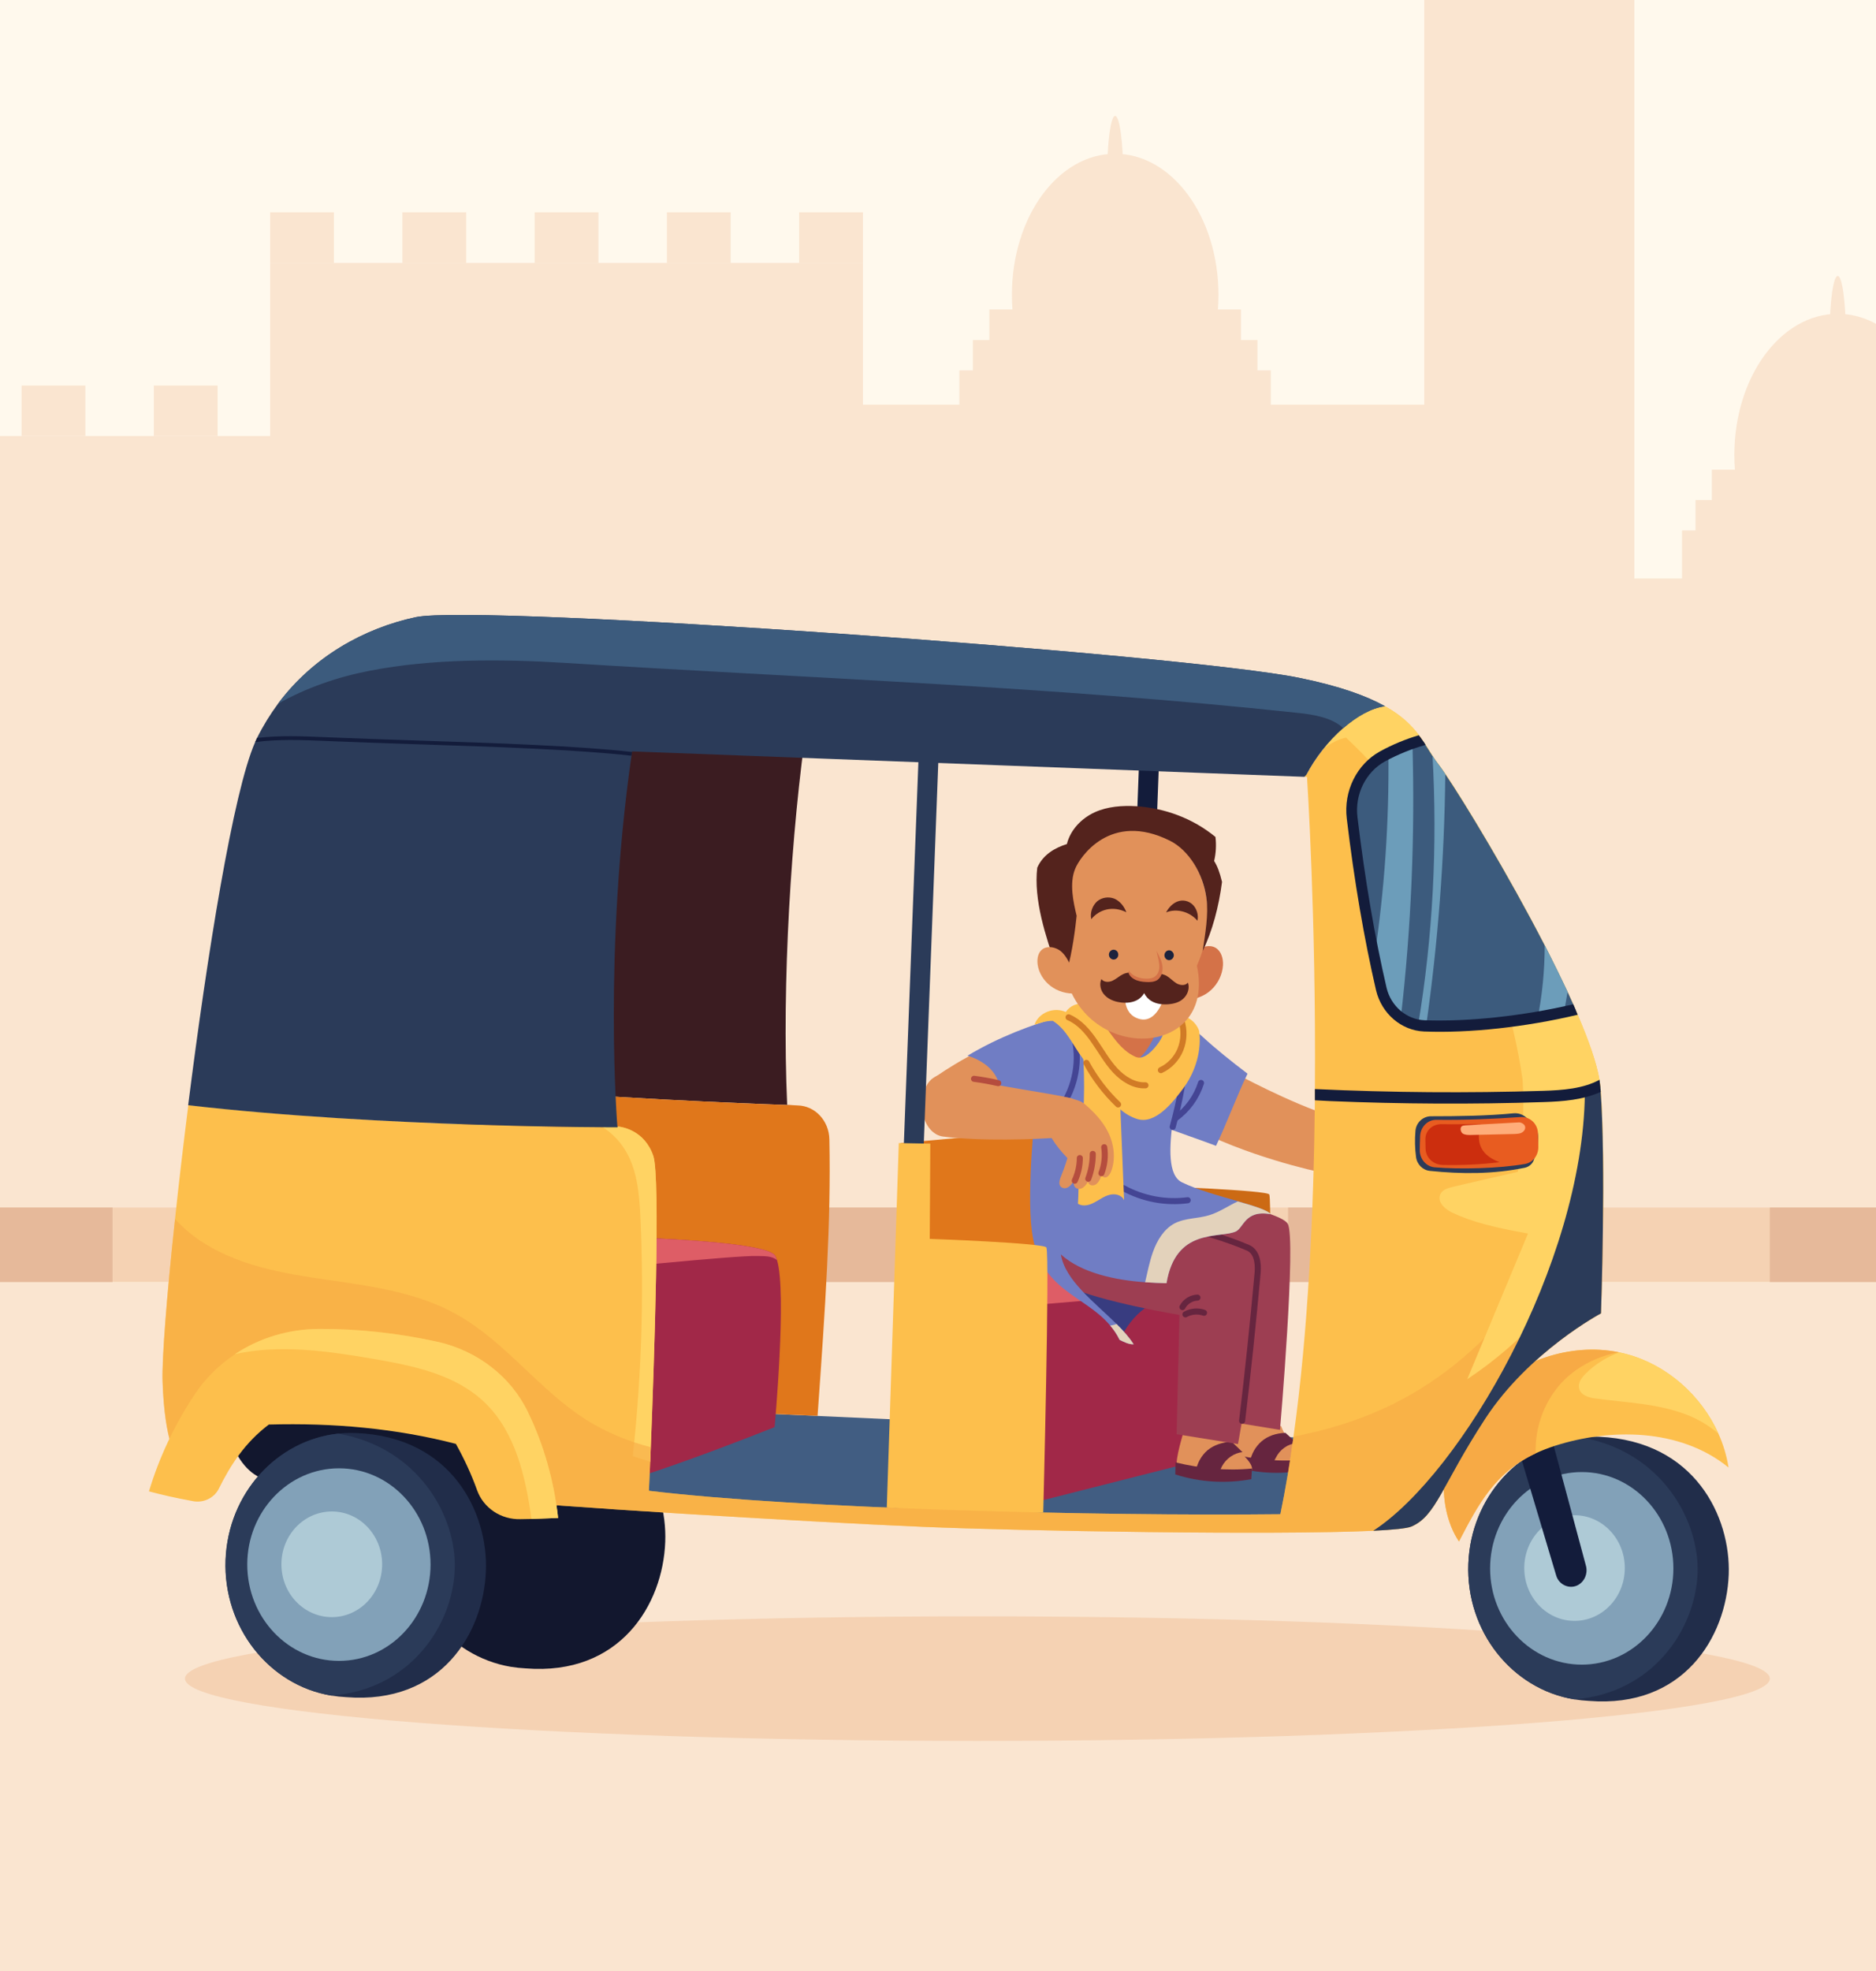 <svg width="619" height="650" viewBox="0 0 619 650" fill="none" xmlns="http://www.w3.org/2000/svg">
<rect x="0" y="0" width="619" height="650" fill="#808080" stroke="none"/>
<g clip-path="url(#clip0_69_13)">
<path d="M0 0H619V650H0V0Z" fill="#FFF9ED"/>
<path d="M619 650H0V422.76H619V650Z" fill="#FAE5D0"/>
<path d="M284.74 133.445H469.945V410.475H284.74V133.445Z" fill="#FAE5D0"/>
<path d="M469.945 -28.925H539.273V410.475H469.945V-28.925Z" fill="#FAE5D0"/>
<path d="M539.273 190.775H619.372V410.475H539.273V190.775Z" fill="#FAE5D0"/>
<path d="M89.136 86.71H284.74V410.475H89.136V86.71Z" fill="#FAE5D0"/>
<path d="M89.136 70.005H110.182V86.71H89.136V70.005Z" fill="#FAE5D0"/>
<path d="M132.775 70.005H153.821V86.71H132.775V70.005Z" fill="#FAE5D0"/>
<path d="M176.415 70.005H197.461V86.71H176.415V70.005Z" fill="#FAE5D0"/>
<path d="M220.054 70.005H241.1V86.71H220.054V70.005Z" fill="#FAE5D0"/>
<path d="M263.694 70.005H284.74V86.71H263.694V70.005Z" fill="#FAE5D0"/>
<path d="M0 143.78H89.136V410.475H0V143.78Z" fill="#FAE5D0"/>
<path d="M7.118 127.14H28.164V143.78H7.118V127.14Z" fill="#FAE5D0"/>
<path d="M50.758 127.14H71.804V143.78H50.758V127.14Z" fill="#FAE5D0"/>
<path d="M316.557 122.135H419.311V143.78H316.557V122.135Z" fill="#FAE5D0"/>
<path d="M414.916 132.145H321.013V112.125H414.916V132.145Z" fill="#FAE5D0"/>
<path d="M409.469 118.755H326.461V102.05H409.469V118.755Z" fill="#FAE5D0"/>
<path d="M367.934 50.7C386.751 50.7 402.041 71.5 402.041 97.24C402.041 122.98 386.751 143.78 367.934 143.78C349.116 143.78 333.889 122.98 333.889 97.24C333.889 71.5 349.116 50.7 367.934 50.7Z" fill="#FAE5D0"/>
<path d="M367.934 38.22C369.419 38.22 370.595 46.8 370.595 57.395C370.595 67.99 369.419 76.635 367.934 76.635C366.51 76.635 365.334 67.99 365.334 57.395C365.334 46.8 366.51 38.22 367.934 38.22Z" fill="#FAE5D0"/>
<path d="M554.995 174.915H657.749V196.56H554.995V174.915Z" fill="#FAE5D0"/>
<path d="M653.293 184.925H559.452V164.905H653.293V184.925Z" fill="#FAE5D0"/>
<path d="M647.845 171.535H564.837V154.895H647.845V171.535Z" fill="#FAE5D0"/>
<path d="M606.372 103.48C625.19 103.48 640.479 124.28 640.479 150.02C640.479 175.76 625.19 196.56 606.372 196.56C587.555 196.56 572.265 175.76 572.265 150.02C572.265 124.28 587.555 103.48 606.372 103.48Z" fill="#FAE5D0"/>
<path d="M606.372 91C607.858 91 609.034 99.645 609.034 110.24C609.034 120.835 607.858 129.415 606.372 129.415C604.887 129.415 603.711 120.835 603.711 110.24C603.711 99.645 604.887 91 606.372 91Z" fill="#FAE5D0"/>
<path d="M0 398.19H619V422.76H0V398.19Z" fill="#F5D2B3"/>
<path d="M0 398.19H37.14V422.76H0V398.19Z" fill="#E6B99A"/>
<path d="M107.025 398.19H196.161V422.76H107.025V398.19Z" fill="#E6B99A"/>
<path d="M265.984 398.19H355.12V422.76H265.984V398.19Z" fill="#E6B99A"/>
<path d="M425.005 398.19H514.141V422.76H425.005V398.19Z" fill="#E6B99A"/>
<path d="M583.965 398.19H619.371V422.76H583.965V398.19Z" fill="#E6B99A"/>
<path d="M322.499 533C466.912 533 583.965 542.165 583.965 553.54C583.965 564.85 466.912 574.08 322.499 574.08C178.086 574.08 61.033 564.85 61.033 553.54C61.033 542.165 178.086 533 322.499 533Z" fill="#F5D2B3"/>
<path d="M176.725 463.06C174.703 462.973 172.701 463.038 170.72 463.255C150.541 465.465 134.447 482.95 133.642 504.855C132.776 527.15 148.065 546.195 168.554 549.64C170.163 549.9 171.793 550.073 173.444 550.16C204.58 552.63 218.755 529.1 219.498 508.43C220.24 489.515 208.417 464.36 176.725 463.06Z" fill="#12172E"/>
<path d="M73.661 466.115C73.661 466.115 76.199 484.9 87.836 487.955C99.473 491.075 188.981 494.26 188.981 494.26L187.433 455.91L73.661 466.115Z" fill="#12172E"/>
<path d="M453.975 475.215L182.419 462.995L177.963 493.805C177.963 493.805 396.593 504.205 433.981 501.215C471.431 498.225 453.975 475.215 453.975 475.215Z" fill="#415D82"/>
<path d="M259.733 364.325C259.856 364.325 260.001 364.325 260.166 364.325V364.39C260.166 364.39 213.37 362.83 174.558 359.645C166.511 358.93 159.95 356.655 152.831 350.35C154.069 316.225 157.226 282.165 162.178 248.43C162.735 244.725 163.478 240.695 166.326 238.485C168.368 236.86 171.03 236.6 173.568 236.34C202.537 233.48 231.506 230.62 266.356 237.705C261.032 274.235 257.938 324.025 259.733 364.325Z" fill="#3B1C21"/>
<path d="M273.66 375.7C273.536 369.59 268.956 364.65 263.199 364.52C262.27 364.455 261.28 364.455 260.166 364.325V364.39C260.166 364.39 213.369 362.83 174.558 359.645C166.511 358.93 159.95 356.655 152.831 350.35C151.469 386.49 152.212 422.76 155.06 458.9C192.942 463.06 227.421 465.14 269.76 466.895C272.36 430.43 274.217 403.26 273.66 375.7Z" fill="#E0771B"/>
<path d="M255.585 470.6C255.585 470.6 201.175 492.44 189.786 491.985C181.243 491.595 179.572 444.08 179.263 420.42C179.201 412.555 179.263 407.355 179.263 407.355C179.263 407.355 251.19 407.745 255.709 413.985C255.957 414.332 256.184 414.852 256.39 415.545C259.671 426.335 255.585 470.6 255.585 470.6Z" fill="#A12848"/>
<path d="M256.39 415.545C254.595 414.05 252.057 414.245 249.767 414.18C243.205 413.92 197.399 418.535 179.263 420.42C179.201 412.555 179.263 407.355 179.263 407.355C179.263 407.355 251.19 407.745 255.709 413.985C255.957 414.332 256.184 414.852 256.39 415.545Z" fill="#DE5D66"/>
<path d="M570.409 519.22C569.604 539.89 555.429 563.355 524.293 560.885C522.642 560.798 521.012 560.625 519.403 560.365C498.914 556.985 483.625 537.94 484.491 515.58C485.358 493.675 501.452 476.19 521.631 473.98C523.612 473.763 525.614 473.698 527.636 473.785C559.267 475.15 571.089 500.24 570.409 519.22Z" fill="#212D4A"/>
<path d="M560.133 518.765C559.39 537.55 545.091 558.48 519.403 560.365C498.914 556.985 483.625 537.94 484.491 515.645C485.296 493.675 501.452 476.19 521.631 473.98C548.186 478.53 560.752 501.345 560.133 518.765Z" fill="#2B3B59"/>
<path d="M521.941 485.42C538.592 485.42 552.148 499.655 552.148 517.205C552.148 534.69 538.592 548.925 521.941 548.925C505.228 548.925 491.672 534.69 491.672 517.205C491.672 499.655 505.228 485.42 521.941 485.42Z" fill="#82A1B8"/>
<path d="M519.527 499.655C528.688 499.655 536.116 507.455 536.116 517.075C536.116 526.695 528.688 534.495 519.527 534.495C510.365 534.495 502.938 526.695 502.938 517.075C502.938 507.455 510.365 499.655 519.527 499.655Z" fill="#AECAD6"/>
<path d="M498.295 468.715L513.461 519.48C514.327 522.535 517.67 524.095 520.455 522.795C522.746 521.69 523.984 518.96 523.303 516.36L510.304 468" fill="#131C3B"/>
<path d="M570.347 483.925C554.129 470.73 530.854 471.055 513.027 476.775C510.758 477.512 508.653 478.335 506.713 479.245C493.529 485.42 488.02 495.495 481.396 508.3C473.659 496.795 473.906 475.15 489.134 460.33C501.019 448.695 518.103 442.715 534.073 445.9C534.156 445.943 534.238 445.965 534.321 445.965C535.187 446.16 536.054 446.355 536.921 446.615C549.982 450.125 561.309 460.07 567.004 472.745C568.613 476.32 569.728 480.025 570.347 483.925Z" fill="#FDBF4C"/>
<path d="M534.073 445.9C527.326 447.2 520.95 450.32 516.122 455.065C509.747 461.435 506.404 470.405 506.713 479.245C493.529 485.42 488.02 495.495 481.396 508.3C473.659 496.795 473.906 475.15 489.134 460.33C501.019 448.695 518.103 442.715 534.073 445.9Z" fill="#F7AA45"/>
<path d="M567.004 472.745C563.847 470.08 560.257 467.935 556.481 466.505C546.949 462.8 536.611 462.54 526.521 461.175C524.231 460.915 521.446 460.07 521.012 457.73C520.641 455.91 521.941 454.22 523.241 452.92C526.398 449.8 530.174 447.46 534.321 445.965C535.188 446.16 536.054 446.355 536.921 446.55C549.982 450.125 561.309 460.07 567.004 472.745Z" fill="#FFD363"/>
<path d="M376.662 229.775L383.223 230.035L377.404 384.345L370.843 384.085L376.662 229.775Z" fill="#131C3B"/>
<path d="M370.1 359.515L365.396 482.3L417.639 482.69C417.639 482.69 419.93 397.215 418.815 393.9C418.32 392.47 380.314 391.105 380.314 391.105L380.499 359.71L370.1 359.515Z" fill="#CC6A14"/>
<path d="M301.577 393.64L297.182 376.935L371.09 370.305L374.371 410.865L303.434 415.155L301.577 393.64Z" fill="#E0771B"/>
<path d="M400.926 480.285L340.759 495.56L304.796 493.935L303.434 427.895L301.762 419.705C301.762 419.705 309.376 418.665 319.033 417.43C333.517 415.545 352.582 413.27 357.349 413.465C365.21 413.79 402.04 413.985 402.783 416.975C402.845 417.235 402.907 418.015 402.969 419.185C403.278 430.04 400.926 480.285 400.926 480.285Z" fill="#A12848"/>
<path d="M403.031 425.1L338.345 430.56L326.646 431.405L319.032 417.43C333.517 415.545 352.582 413.27 357.349 413.465C365.21 413.79 402.102 413.985 402.783 416.975C402.907 417.235 402.969 423.93 403.031 425.1Z" fill="#DE5D66"/>
<path d="M389.289 426.595C380.871 427.635 373.133 433.55 369.667 441.675C369.543 439.205 367.995 437.125 366.138 435.63C364.343 434.135 362.239 432.51 360.32 431.08C355.368 427.44 352.211 421.85 352.025 415.48C357.658 419.185 364.467 419.965 371.028 420.81C377.59 421.655 384.523 422.825 389.289 426.595Z" fill="#383C80"/>
<path d="M406.93 353.6C406.93 353.6 425.934 363.935 439.675 368.16L438.437 387.14C438.437 387.14 419.125 383.565 399.44 374.725L406.93 353.6Z" fill="#E1915A"/>
<path d="M376.909 354.575C379.199 348.4 381.551 342.29 385.142 335.01C385.637 335.227 386.153 335.422 386.689 335.595C390.279 336.895 393.56 338.975 396.469 341.575C401.174 345.93 406.25 349.96 411.635 354.055C408.107 361.335 405.012 369.85 401.236 377.845C396.779 376.155 388.299 373.23 380.004 370.175C379.942 364.455 378.828 361.53 376.909 354.575Z" fill="#707DC4"/>
<path d="M408.602 468.455C408.602 468.455 405.259 478.855 406.188 480.48C407.116 482.17 429.648 484.315 430.824 481.91C432 479.505 424.881 474.11 424.324 473.46C423.705 472.81 422.715 470.275 422.715 470.275L408.602 468.455Z" fill="#E1915A"/>
<path d="M405.692 479.245C405.651 480.588 405.61 481.91 405.569 483.21C413.678 485.81 422.343 486.395 430.7 484.77C430.762 483.6 430.824 482.43 430.886 481.26C422.529 482.17 413.987 481.325 405.692 479.245Z" fill="#66253F"/>
<path d="M412.378 482.3C412.811 479.57 414.235 477.035 416.277 475.28C418.32 473.525 420.982 472.615 424.139 472.485C425.253 473.46 426.367 474.5 427.791 475.865C424.943 476.125 422.282 478.01 420.982 480.675C420.548 481.455 420.177 482.43 419.372 482.69C418.939 482.885 418.506 482.82 418.072 482.755C416.092 482.43 414.173 482.17 412.378 482.3Z" fill="#66253F"/>
<path d="M390.775 471.38C390.775 471.38 387.494 481.78 388.422 483.47C389.351 485.095 411.821 487.24 412.997 484.9C414.173 482.495 407.116 477.1 406.497 476.385C405.94 475.735 404.95 473.265 404.95 473.265L390.775 471.38Z" fill="#E1915A"/>
<path d="M387.865 482.235C387.865 483.535 387.845 484.857 387.803 486.2C395.85 488.8 404.578 489.32 412.873 487.76C412.935 486.525 413.059 485.355 413.121 484.25C404.764 485.095 396.222 484.25 387.865 482.235Z" fill="#66253F"/>
<path d="M394.551 485.225C394.984 482.495 396.408 479.96 398.45 478.205C400.555 476.515 403.155 475.605 406.373 475.41C407.488 476.45 408.54 477.425 409.964 478.855C407.178 479.115 404.516 481 403.155 483.6C402.783 484.445 402.412 485.355 401.545 485.68C401.112 485.81 400.679 485.745 400.245 485.68C398.326 485.42 396.346 485.095 394.551 485.225Z" fill="#66253F"/>
<path d="M387.432 393.185C387.432 393.185 421.972 398.775 424.882 403.52C427.791 408.2 422.344 471.51 422.344 471.51L404.826 468.65L398.945 429.325L364.529 400.855" fill="#9D3E52"/>
<path d="M341.378 402.675C341.378 402.675 341.378 418.795 352.459 424.19C362.734 429.195 389.165 433.615 389.165 433.615L388.237 472.94L408.478 476.19C408.478 476.19 418.382 423.28 413.616 415.87C408.849 408.46 371.09 398.84 371.09 398.84L341.378 402.675Z" fill="#9D3E52"/>
<path d="M409.84 468.52C411.759 452.53 413.368 437.19 414.977 419.575C415.225 416.39 414.668 412.685 411.759 411.45C404.454 408.33 397.15 406.315 390.032 404.495" stroke="#66253F" stroke-width="2" stroke-linecap="round"/>
<path d="M395.108 427.895C393.127 427.96 391.146 429.13 390.156 431.015" stroke="#66253F" stroke-width="2" stroke-linecap="round"/>
<path d="M391.146 433.42C393.003 432.38 395.293 432.185 397.274 432.9" stroke="#66253F" stroke-width="2" stroke-linecap="round"/>
<path d="M309.438 361.205L307.086 356.2C307.086 356.2 320.518 346.32 331.722 343.265L337.231 363.48L309.438 361.205Z" fill="#E1915A"/>
<path d="M419.248 400.4C410.582 398.84 410.397 405.145 407.549 406.185C401.607 408.395 387.927 405.08 384.894 423.15C382.789 423.085 380.375 423.02 377.837 422.825C368.367 422.175 356.915 419.9 350.044 413.66C351.406 422.175 361.124 429.39 368.429 436.605C370.657 438.815 372.638 441.025 374.061 443.3C372.514 443.365 370.781 442.52 369.419 441.87C368.552 440.05 367.5 438.49 366.324 437.125C357.844 426.92 342.926 425.685 340.45 405.795C338.717 391.885 341.626 366.015 341.626 366.015L329.06 365.755C333.826 351.715 319.218 348.14 319.218 348.14C340.14 335.595 362.919 332.345 362.919 332.345C371.462 334.295 385.637 330.525 390.155 343.265C391.579 353.145 380.685 385.32 389.97 389.87C394.984 392.34 402.35 394.355 408.478 396.11C413.987 397.735 418.506 399.165 419.248 400.4Z" fill="#707DC4"/>
<path d="M391.517 345.8C390.836 354.51 389.289 363.155 386.937 371.605" stroke="#444594" stroke-width="2" stroke-linecap="round"/>
<path d="M396.284 357.11C394.798 361.79 391.827 365.885 387.927 368.68" stroke="#444594" stroke-width="2" stroke-linecap="round"/>
<path d="M354.934 344.24C356.296 352.625 353.696 361.53 348.063 367.77" stroke="#444594" stroke-width="2" stroke-linecap="round"/>
<path d="M370.595 391.755C377.094 395.33 384.646 396.76 391.889 395.785" stroke="#444594" stroke-width="2" stroke-linecap="round"/>
<path d="M374.061 443.3C372.514 443.365 370.781 442.52 369.419 441.805C368.552 440.05 367.5 438.49 366.324 437.125C367.067 436.995 367.748 436.865 368.429 436.605C370.657 438.815 372.638 441.025 374.061 443.3Z" fill="#E3D2BB"/>
<path d="M419.248 400.4C410.582 398.84 410.397 405.145 407.549 406.185C401.607 408.395 387.927 405.08 384.894 423.15C382.789 423.085 380.375 423.02 377.837 422.825C378.642 419.51 379.261 416.065 380.437 412.815C381.799 408.98 384.027 405.34 387.494 403.455C391.084 401.57 395.355 401.895 399.193 400.66C402.474 399.62 405.321 397.605 408.416 396.175C413.987 397.735 418.506 399.165 419.248 400.4Z" fill="#E3D2BB"/>
<path d="M360.382 335.335C360.382 335.335 366.695 350.155 372.452 350.35C378.147 350.61 382.727 337.415 382.727 337.415L360.382 335.335Z" fill="#D47248"/>
<path d="M356.606 375.765C358.091 364.325 357.968 352.69 356.853 341.315C361.31 344.5 365.396 348.14 369.171 353.21C369.749 367.38 370.327 381.572 370.905 395.785C370.1 393.965 367.81 393.51 366.015 394.03C364.219 394.485 362.672 395.72 361.001 396.565C359.329 397.475 357.287 397.93 355.677 396.955C356.111 390.455 355.553 383.89 356.606 375.765Z" fill="#FDBF4C"/>
<path d="M388.298 334.75C391.455 334.62 394.612 336.83 395.665 339.95C396.531 346.255 394.55 353.08 390.774 358.41C386.937 363.675 381.056 371.02 375.052 368.94C366.386 366.08 362.362 355.745 357.287 349.05C353.944 344.63 351.963 339.495 347.383 336.635C345.092 336.635 343.235 337.285 341.316 337.935C342.74 333.84 347.816 331.955 351.654 333.71C353.015 331.695 355.43 330.525 358.401 331.11C364.591 336.05 367.5 345.41 374.742 348.53C377.528 349.7 380.499 346.32 382.294 343.85C384.089 341.315 384.956 338.065 384.584 334.945C384.956 335.01 385.389 334.945 388.298 334.75Z" fill="#FDBF4C"/>
<path d="M352.582 335.465C356.111 336.96 358.834 340.08 361.063 343.33C363.353 346.58 365.272 350.09 367.934 352.95C370.595 355.81 374.185 358.085 377.961 357.89" stroke="#D17B26" stroke-width="2" stroke-linecap="round" stroke-linejoin="round"/>
<path d="M389.784 336.505C390.837 339.625 390.713 343.07 389.475 346.125C388.237 349.115 385.885 351.585 383.037 352.885" stroke="#D17B26" stroke-width="2" stroke-linecap="round" stroke-linejoin="round"/>
<path d="M358.463 350.48C361.248 355.615 364.777 360.23 368.924 364.195" stroke="#D17B26" stroke-width="2" stroke-linecap="round" stroke-linejoin="round"/>
<path d="M353.944 362.31C347.445 360.49 327.141 358.15 314.019 354.445C310.676 353.47 306.962 355.095 305.476 358.475C304.362 361.14 304.053 364.455 304.61 367.38C305.229 371.02 307.767 374.4 311.233 374.79C323.427 376.35 341.564 375.765 350.168 375.05C351.716 370.63 353.139 366.34 353.944 362.31Z" fill="#E1915A"/>
<path d="M342.493 366.275C344.412 364.975 346.454 363.74 348.621 362.635C350.044 361.855 351.654 361.725 353.139 362.115C354.13 362.375 355.12 362.678 356.111 363.025C356.668 363.22 357.163 363.545 357.658 363.87C360.815 366.535 363.786 369.59 365.643 373.36C367.624 377.39 368.243 382.395 366.51 386.555C366.077 387.465 365.272 388.505 364.343 388.245C363.662 388.05 363.353 387.335 363.105 386.685C362.301 384.475 362.115 382.005 362.672 379.665C364.158 382.395 364.22 385.905 362.982 388.765C362.61 389.48 362.177 390.195 361.558 390.585C360.877 390.975 359.948 391.04 359.391 390.455C358.834 389.87 358.834 388.96 358.896 388.18C359.02 385.45 359.453 382.655 360.072 379.99C361.125 383.37 360.629 387.205 358.71 390.13C358.215 390.845 357.658 391.56 356.853 391.885C356.111 392.21 355.12 392.015 354.625 391.365C354.254 390.845 354.254 390.195 354.254 389.545C354.192 386.49 354.811 383.37 355.925 380.51C356.482 383.695 355.801 387.14 354.006 389.87C353.511 390.65 352.892 391.365 352.025 391.69C351.221 392.015 350.106 391.755 349.735 390.91C349.364 390.195 349.611 389.285 349.859 388.505C350.602 386.62 351.468 384.41 352.211 381.875C348.002 377.65 345.216 372.97 342.493 366.275Z" fill="#E1915A"/>
<path d="M354.625 389.35C355.677 387.075 356.296 384.475 356.296 381.875" stroke="#B54D3E" stroke-width="2" stroke-linecap="round"/>
<path d="M359.082 388.7C360.072 386.1 360.567 383.305 360.567 380.51" stroke="#B54D3E" stroke-width="2" stroke-linecap="round"/>
<path d="M363.415 386.88C364.467 384.215 364.777 381.16 364.343 378.3" stroke="#B54D3E" stroke-width="2" stroke-linecap="round"/>
<path d="M329.37 357.175C326.729 356.568 324.067 356.092 321.385 355.745" stroke="#B54D3E" stroke-width="2" stroke-linecap="round"/>
<path d="M391.703 319.28C392.446 317.265 393.313 315.12 394.86 313.625C396.469 312.13 399.069 311.415 401.05 312.52C402.969 313.625 403.65 316.095 403.526 318.305C403.34 321.425 401.855 324.415 399.564 326.495C397.212 328.64 393.993 329.745 390.775 329.68" fill="#D47248"/>
<path d="M351.035 319.41C341.997 308.035 345.897 272.805 372.823 272.285C395.355 273.715 404.207 297.895 394.922 318.435C401.607 349.505 356.606 351.13 351.035 319.41Z" fill="#E1915A"/>
<path d="M371.4 326.69C371.4 326.69 369.791 334.23 375.857 335.985C381.737 337.675 384.089 328.835 384.089 328.835C384.089 328.835 376.661 324.74 371.4 326.69Z" fill="white"/>
<path d="M367.438 313.17C368.305 313.17 368.986 313.885 368.986 314.795C368.986 315.705 368.305 316.42 367.438 316.42C366.634 316.42 365.891 315.705 365.891 314.795C365.891 313.885 366.634 313.17 367.438 313.17Z" fill="#1C233D"/>
<path d="M385.761 313.365C386.565 313.365 387.308 314.145 387.308 314.99C387.308 315.9 386.565 316.615 385.761 316.615C384.894 316.615 384.213 315.9 384.213 314.99C384.213 314.145 384.894 313.365 385.761 313.365Z" fill="#1C233D"/>
<path d="M377.404 322.725C375.733 320.775 372.824 320.19 370.595 321.23C369.357 321.815 368.367 322.79 367.129 323.375C365.891 323.96 364.219 323.96 363.415 322.855C362.61 324.61 363.167 326.82 364.529 328.185C365.829 329.55 367.686 330.265 369.543 330.525C371.647 330.85 374 330.655 375.795 329.42C377.59 328.12 379.447 325.065 377.404 322.725Z" fill="#54231D"/>
<path d="M378.023 322.725C379.818 320.97 382.728 320.58 384.956 321.815C386.132 322.53 387.061 323.57 388.237 324.285C389.413 324.935 391.084 325.13 391.951 324.025C392.632 325.845 391.889 327.99 390.465 329.29C389.103 330.59 387.184 331.045 385.327 331.175C383.161 331.305 380.871 330.98 379.137 329.55C377.404 328.12 375.795 324.935 378.023 322.725Z" fill="#54231D"/>
<path d="M382.604 316.55C382.913 318.305 383.161 320.32 382.047 321.75C381.304 322.725 380.004 323.18 378.766 323.18C377.528 323.18 376.352 322.79 375.176 322.4C374.557 322.205 373.876 321.945 373.319 321.555C372.7 321.165 372.205 320.645 372.081 319.93C375.795 318.825 379.447 317.525 382.604 316.55Z" fill="#E1915A"/>
<path d="M372.452 320.125C373.752 321.945 376.104 322.725 378.333 322.725C379.323 322.725 380.437 322.595 381.242 321.88C382.356 320.97 382.666 319.41 382.48 317.915C382.356 316.485 381.861 315.12 381.613 313.625C382.418 315.12 383.285 316.68 383.532 318.435C383.78 320.19 383.285 322.205 381.861 323.18C380.809 323.83 379.447 323.895 378.209 323.83C376.847 323.765 375.485 323.57 374.309 322.92C373.071 322.27 372.081 321.1 372.452 320.125Z" fill="#D47248"/>
<path d="M384.77 300.885C385.637 299.195 386.999 297.83 388.608 297.245C390.217 296.66 392.074 296.985 393.436 298.22C394.798 299.455 395.541 301.665 395.108 303.615C392.384 300.43 387.927 299.52 384.77 300.885Z" fill="#54231D"/>
<path d="M371.648 300.82C370.905 298.805 369.481 297.115 367.686 296.335C365.829 295.62 363.662 295.88 362.053 297.18C360.506 298.545 359.577 300.95 360.072 303.095C362.734 299.845 367.191 298.61 371.648 300.82Z" fill="#54231D"/>
<path d="M354.749 286.52C352.768 291.33 354.192 297.635 355.244 301.99C354.811 306.085 353.882 313.69 352.087 320.06C349.673 319.28 350.416 320.125 348.559 318.955C345.03 308.815 341.007 296.725 342.245 286.13C344.164 281.775 348.125 279.565 352.025 278.33C353.201 273.585 356.915 269.815 361.186 267.865C365.457 265.915 370.286 265.59 374.928 265.85C384.275 266.5 393.436 269.75 401.05 275.99C401.359 278.59 401.236 281.255 400.617 283.92C401.669 285.61 402.412 287.495 403.216 290.81C402.164 299 399.998 307.125 396.841 313.56C397.645 308.035 398.822 301.6 398.079 296.205C397.026 288.275 392.384 280.41 386.008 277.225C366.324 267.41 356.234 282.75 354.749 286.52Z" fill="#54231D"/>
<path d="M353.325 318.5C352.458 316.745 351.53 314.925 349.982 313.625C348.373 312.39 345.959 311.805 344.226 312.845C342.493 313.885 342.121 316.095 342.369 318.045C342.74 320.775 344.35 323.375 346.64 325.13C348.93 326.885 351.963 327.795 354.934 327.6" fill="#E1915A"/>
<path d="M303.186 247.195L309.748 247.455L303.867 401.765L297.306 401.505L303.186 247.195Z" fill="#2B3B59"/>
<path d="M296.563 376.935L292.601 497.12C303.001 497.965 332.279 499.59 344.226 498.745C344.226 498.745 346.392 414.635 345.278 411.385C344.783 409.89 306.776 408.525 306.776 408.525L306.962 377.13L296.563 376.935Z" fill="#FDBF4C"/>
<path d="M528.873 405.535C528.688 420.81 528.254 433.095 528.254 433.095C528.254 433.095 504.609 445.64 490.124 467.805C475.639 489.905 473.906 499.98 465.612 503.425C464.188 504.01 459.731 504.465 453.108 504.79C420.858 506.285 336.983 504.855 304.61 503.49C265.551 501.865 173.939 496.21 166.016 494.78C158.092 493.35 157.659 465.075 115.753 461.37C82.265 458.38 69.514 483.925 67.161 491.465L54.472 486.915C54.472 486.915 54.781 481.91 56.329 475.865C55.153 472.03 53.977 465.725 53.667 455.52C53.42 448.305 54.967 427.7 57.753 401.96C58.991 390.26 60.476 377.52 62.148 364.39C116.991 370.695 180.995 371.605 198.823 371.67C198.823 371.67 198.843 371.67 198.885 371.67C201.98 371.67 203.713 371.67 203.713 371.67L203.898 371.475C205.136 371.605 212.688 372.645 215.536 381.225C217.95 388.44 215.845 448.955 214.731 477.23C214.648 478.963 214.587 480.567 214.545 482.04C214.298 488.02 214.112 491.595 214.112 491.595C263.941 497.575 361.991 499.98 422.467 499.33C424.139 491.205 425.624 482.625 426.8 473.72C431.69 438.945 433.486 398.97 433.857 362.895C433.857 361.595 433.857 360.338 433.857 359.125C434.29 302.445 431.257 256.165 431.257 256.165H430.391L431.071 255.45C432.557 252.59 434.538 249.665 436.704 246.935C442.461 239.785 450.075 233.805 457.008 232.895C462.517 235.95 465.735 239.2 468.15 242.45C468.707 243.1 469.14 243.815 469.635 244.465C469.883 244.855 470.13 245.245 470.378 245.635C471.864 247.91 473.102 250.12 474.711 252.2C480.034 258.96 505.29 300.235 519.093 331.175C519.423 331.912 519.733 332.627 520.022 333.32C520.228 333.797 520.414 334.252 520.579 334.685C524.169 343.07 526.831 350.545 527.759 356.135C527.883 356.958 527.986 357.738 528.069 358.475C528.069 358.67 528.069 358.8 528.069 358.93C528.11 359.32 528.151 359.688 528.193 360.035C528.502 364.455 528.688 369.59 528.812 375.05C529.059 384.865 528.997 395.785 528.873 405.535Z" fill="#FDBF4C"/>
<path d="M214.731 477.23C214.649 478.963 214.587 480.567 214.545 482.04C212.606 481.39 210.687 480.762 208.789 480.155C211.636 454.155 212.503 427.895 211.327 401.765C210.955 393.705 210.274 385.255 205.879 378.625C204.022 375.765 201.608 373.49 198.885 371.67C201.98 371.735 203.713 371.735 203.713 371.735L203.899 371.475C205.199 371.605 212.688 372.645 215.598 381.225C217.95 388.44 215.845 448.955 214.731 477.23Z" fill="#FFD363"/>
<path opacity="0.6" d="M528.255 433.095C528.255 433.095 504.609 445.64 490.124 467.74C475.64 489.905 473.906 499.98 465.612 503.425C464.188 504.01 459.731 504.465 453.108 504.79C420.858 506.285 336.984 504.855 304.61 503.49C265.489 501.865 173.939 496.21 166.016 494.78C158.093 493.35 157.659 465.075 115.753 461.37C82.265 458.38 69.514 483.925 67.162 491.465L54.472 486.915C54.472 486.915 54.782 481.91 56.267 475.865C55.153 472.03 53.977 465.725 53.605 455.52C53.358 448.305 54.967 427.7 57.753 401.96C60.043 404.495 62.643 406.77 65.428 408.72C77.87 417.235 93.036 419.9 107.706 421.98C122.438 424.125 137.542 426.075 150.665 433.42C166.573 442.26 177.839 458.25 193.252 468.065C200.061 472.355 207.241 475.28 214.731 477.23C214.36 485.94 214.112 491.595 214.112 491.595C263.942 497.575 361.991 499.98 422.468 499.33C424.139 491.205 425.563 482.625 426.801 473.72C438.004 471.575 448.837 468.26 459.36 463.125C493.343 446.42 516.617 412.88 528.812 375.05C529.431 400.4 528.255 433.095 528.255 433.095Z" fill="#F7AA45"/>
<path d="M528.874 405.535C517.979 425.425 502.566 442.585 484.12 454.805C490.805 438.815 497.49 422.803 504.176 406.77C493.343 404.82 485.977 403.065 479.168 399.88C476.878 398.775 474.278 396.565 475.144 394.095C475.702 392.34 477.744 391.755 479.416 391.365C486.596 389.675 493.653 388.05 500.833 386.425C502.442 375.05 502.999 365.43 502.38 355.94C496.19 313.495 475.268 272.48 444.133 243.23C441.595 243.75 439.057 245.115 436.705 246.87C442.461 239.72 450.075 233.805 457.008 232.895C462.517 235.95 465.736 239.2 468.212 242.385C468.707 243.1 469.202 243.75 469.635 244.465C469.883 244.855 470.151 245.245 470.44 245.635C471.864 247.845 473.102 250.055 474.773 252.135C480.035 258.96 505.29 300.235 519.093 331.175C519.424 331.912 519.733 332.627 520.022 333.32C520.228 333.753 520.414 334.187 520.579 334.62C524.231 343.07 526.831 350.545 527.759 356.07C527.883 356.893 527.986 357.695 528.069 358.475C528.069 358.605 528.131 358.8 528.131 358.93C528.131 359.277 528.152 359.645 528.193 360.035C528.502 364.39 528.688 369.59 528.874 375.05C529.059 384.865 528.997 395.785 528.874 405.535Z" fill="#FFD363"/>
<path d="M528.255 433.095C528.255 433.095 504.609 445.64 490.124 467.74C475.64 489.905 473.906 499.98 465.612 503.425C464.188 504.01 459.731 504.465 453.108 504.79C482.263 485.81 522.25 416.52 522.931 360.75C524.417 360.49 526.15 359.84 528.069 358.93C529.988 383.175 528.255 433.095 528.255 433.095Z" fill="#2B3B59"/>
<path d="M528.193 360.035C522.436 362.7 515.627 363.22 509.375 363.415C485.977 364.195 462.269 364.065 438.871 363.09C437.179 363.003 435.508 362.917 433.857 362.83C433.857 361.573 433.857 360.338 433.857 359.125C458.865 360.295 484.244 360.49 509.251 359.71C515.565 359.515 522.436 358.995 527.759 356.07C527.883 356.937 527.986 357.738 528.069 358.475C528.069 358.648 528.069 358.8 528.069 358.93C528.11 359.277 528.151 359.645 528.193 360.035Z" fill="#131C3B"/>
<path d="M504.609 369.33C504.299 369.135 503.866 368.81 503.495 368.42C502.319 367.445 500.895 366.99 499.409 367.12C490.619 367.965 481.211 368.095 472.049 368.095C469.45 368.16 467.221 370.24 467.036 372.97C466.788 375.765 466.85 378.69 467.221 381.42C467.469 383.89 469.388 385.84 471.74 386.1C482.387 387.205 492.724 387.205 503.185 385.06C504.547 384.735 505.723 383.76 506.156 382.33C507.704 378.04 508.818 372.125 504.609 369.33Z" fill="#2B3B59"/>
<path d="M468.459 379.275C468.459 377.78 468.521 376.22 468.583 374.53C468.769 371.54 471.121 369.2 473.968 369.265C483.13 369.395 492.353 369.005 501.761 368.355C504.733 368.16 507.332 370.5 507.456 373.62C507.539 375.137 507.58 376.653 507.58 378.17C507.642 380.965 505.785 383.37 503.185 383.825C494.705 385.32 481.768 385.645 473.349 384.93C470.564 384.67 468.459 382.2 468.459 379.275Z" fill="#E85C20"/>
<path d="M470.378 378.885C470.337 377.802 470.316 376.74 470.316 375.7C470.316 372.71 472.73 370.695 475.578 370.695C479.973 370.825 484.306 370.565 488.639 370.825C486.224 378.69 490.743 381.68 494.767 383.24C488.639 384.02 482.139 384.28 476.073 384.15C473.102 384.085 470.564 382.005 470.378 378.885Z" fill="#CC2E0E"/>
<path d="M501.328 370.11C495.345 370.457 489.381 370.782 483.439 371.085C483.068 371.15 482.696 371.15 482.387 371.345C481.644 371.865 481.892 373.165 482.572 373.75C483.315 374.27 484.306 374.27 485.172 374.27C490.042 374.14 494.911 374.032 499.781 373.945C500.523 373.88 501.328 373.88 502.009 373.555C502.69 373.23 503.309 372.515 503.247 371.735C503.247 370.955 502.38 370.24 501.328 370.11Z" fill="#FFAD7A"/>
<path d="M520.022 333.32C518.66 333.71 517.298 334.078 515.937 334.425C513.089 335.118 510.201 335.725 507.271 336.245C495.2 338.455 482.82 339.17 470.502 338.325C469.635 338.26 468.769 338.195 467.902 338.13H467.84L466.974 338.065C465.117 337.415 463.569 336.57 462.207 335.595C460.041 334.1 458.37 332.215 456.946 330.135C455.708 325.325 454.532 320.515 453.479 315.705C449.704 298.87 447.289 281.84 446.175 264.68C447.042 260.325 448.899 256.75 451.499 253.89C453.046 251.29 455.398 249.47 458.122 248.105C460.474 246.87 463.074 246.025 465.674 245.375C465.798 245.375 465.859 245.375 465.983 245.31C467.18 245.007 468.397 244.725 469.635 244.465C469.883 244.855 470.131 245.267 470.378 245.7C471.121 246.87 471.864 248.04 472.607 249.21C473.288 250.25 473.968 251.225 474.711 252.2C475.248 252.893 475.97 253.912 476.878 255.255C483.192 264.55 497.676 288.47 509.685 311.74C512.346 316.94 514.884 322.14 517.236 327.08C517.855 328.467 518.474 329.832 519.093 331.175C519.424 331.912 519.733 332.627 520.022 333.32Z" fill="#3C5B7D"/>
<path d="M462.207 335.595C460.041 334.1 458.37 332.215 456.946 330.135C455.708 325.325 454.532 320.515 453.479 315.705C456.822 293.605 458.37 271.115 458.122 248.04C460.474 246.87 463.074 246.025 465.674 245.375C465.798 245.375 465.921 245.31 466.045 245.31C466.912 275.47 465.674 305.695 462.207 335.595Z" fill="#6C9DBA"/>
<path d="M470.564 338.325C469.635 338.26 468.769 338.195 467.902 338.13C472.792 308.815 474.34 278.915 472.668 249.21C473.287 250.185 473.968 251.225 474.711 252.2C475.248 252.893 475.97 253.912 476.878 255.255C476.63 283.075 474.463 310.83 470.564 338.325Z" fill="#6C9DBA"/>
<path d="M517.236 327.08C516.824 329.55 516.39 331.977 515.937 334.36C513.089 335.097 510.2 335.725 507.271 336.245C508.88 328.185 509.685 319.93 509.685 311.675C512.346 316.94 514.946 322.14 517.236 327.08Z" fill="#6C9DBA"/>
<path d="M520.579 334.62C503.309 338.715 484.801 340.73 469.945 340.145H469.883C462.393 339.82 455.894 334.295 454.037 326.56C450.137 309.725 446.856 290.68 444.38 269.945C443.266 260.91 447.661 252.005 455.336 247.78C459.484 245.505 463.755 243.75 468.15 242.45C469.016 243.49 469.697 244.595 470.378 245.635C465.798 246.935 461.279 248.755 456.946 251.095C450.632 254.605 446.98 261.95 447.908 269.49C450.384 290.095 453.603 308.945 457.503 325.715C458.927 331.76 464.064 336.18 470.007 336.44H470.069C484.429 336.96 502.318 335.075 519.093 331.175C519.589 332.345 520.146 333.515 520.579 334.62Z" fill="#131C3B"/>
<path d="M457.008 232.895C452.427 233.48 447.661 236.275 443.204 240.11C438.314 244.335 433.919 249.99 431.072 255.45L430.391 256.165L208.541 247.78C208.541 247.867 208.541 247.932 208.541 247.975C208.479 248.365 208.418 248.82 208.356 249.21C199.009 314.73 203.713 371.475 203.713 371.475C203.713 371.475 203.775 371.475 203.899 371.475L203.713 371.735C203.713 371.735 126.648 371.865 62.086 364.455C68.338 314.925 76.942 261.105 84.184 244.725C84.37 244.4 84.494 244.14 84.618 243.815C84.679 243.685 84.741 243.555 84.803 243.36C86.846 239.265 89.136 235.56 91.736 232.05C103.373 216.45 120.21 207.155 137.171 203.515C158.093 199.095 390.342 215.67 428.72 223.535C442.152 226.265 450.942 229.515 457.008 232.895Z" fill="#2B3B59"/>
<path d="M457.008 232.895C452.427 233.48 447.661 236.275 443.204 240.11C439.552 236.6 433.176 235.56 427.853 235.04C346.331 226.33 267.408 223.665 186.381 218.595C165.397 217.295 142.556 217.165 121.943 221.195C111.482 223.21 101.083 226.785 91.736 232.05C103.373 216.45 120.21 207.155 137.171 203.515C158.093 199.095 390.342 215.67 428.72 223.535C442.152 226.265 450.942 229.515 457.008 232.895Z" fill="#3C5B7D"/>
<path d="M84.803 243.36C92.231 242.45 99.907 242.775 107.521 243.1L109.068 243.165C118.291 243.555 128.381 243.88 138.099 244.205C164.035 245.05 190.776 245.96 208.541 247.975C208.48 248.365 208.418 248.82 208.356 249.21C190.652 247.195 163.973 246.285 138.037 245.44C128.319 245.115 118.291 244.79 109.006 244.4L107.459 244.335C99.659 244.01 91.736 243.685 84.184 244.725" fill="#131C3B"/>
<path d="M160.321 517.985C159.578 538.655 145.403 562.12 114.267 559.65C112.576 559.563 110.945 559.39 109.377 559.13C88.888 555.75 73.599 536.705 74.466 514.345C75.27 492.44 91.364 474.955 111.544 472.745C113.525 472.528 115.526 472.463 117.548 472.55C149.241 473.85 161.064 499.005 160.321 517.985Z" fill="#212D4A"/>
<path d="M150.046 517.53C149.365 536.315 135.004 557.245 109.316 559.13C88.827 555.75 73.599 536.705 74.404 514.41C75.271 492.44 91.365 474.955 111.544 472.745C138.099 477.295 150.727 500.11 150.046 517.53Z" fill="#2B3B59"/>
<path d="M111.854 484.185C128.567 484.185 142.061 498.42 142.061 515.905C142.061 533.455 128.567 547.69 111.854 547.69C95.141 547.69 81.585 533.455 81.585 515.905C81.585 498.42 95.141 484.185 111.854 484.185Z" fill="#82A1B8"/>
<path d="M109.501 498.42C118.662 498.42 126.09 506.22 126.09 515.84C126.09 525.46 118.662 533.26 109.501 533.26C100.278 533.26 92.85 525.46 92.85 515.84C92.85 506.22 100.278 498.42 109.501 498.42Z" fill="#AECAD6"/>
<path d="M184.153 500.565C181.181 500.695 178.272 500.76 175.363 500.89C174.166 500.933 172.969 500.955 171.773 500.955C165.273 501.15 159.516 497.25 157.412 491.4C155.555 486.2 153.203 481.13 150.417 476.125C130.795 471.055 110.306 469.17 88.703 469.755C80.965 475.605 76.199 482.82 72.114 491.075C70.566 494 67.162 495.625 63.819 495.04C58.062 494 53.234 492.895 49.149 491.79C52.491 480.675 57.505 470.015 64.067 460.07C67.595 454.675 72.175 450.125 77.499 446.615C85.484 441.285 95.202 438.295 105.292 438.23C118.229 438.165 131.352 439.595 144.351 442.52C157.474 445.38 168.554 453.96 174.187 465.66C179.448 476.45 182.791 488.28 184.153 500.565Z" fill="#FDBF4C"/>
<path d="M184.152 500.565C181.181 500.695 178.272 500.76 175.363 500.89C173.382 486.655 169.977 472.355 160.197 462.735C150.417 453.18 136.428 450.385 123.243 448.11C108.139 445.51 92.107 443.235 77.499 446.55C85.484 441.22 95.202 438.23 105.292 438.23C118.229 438.165 131.352 439.595 144.351 442.455C157.474 445.38 168.554 453.895 174.187 465.595C179.448 476.45 182.791 488.28 184.152 500.565Z" fill="#FFD363"/>
</g>
<defs>
<clipPath id="clip0_69_13">
<rect width="619" height="650" fill="white"/>
</clipPath>
</defs>
</svg>

